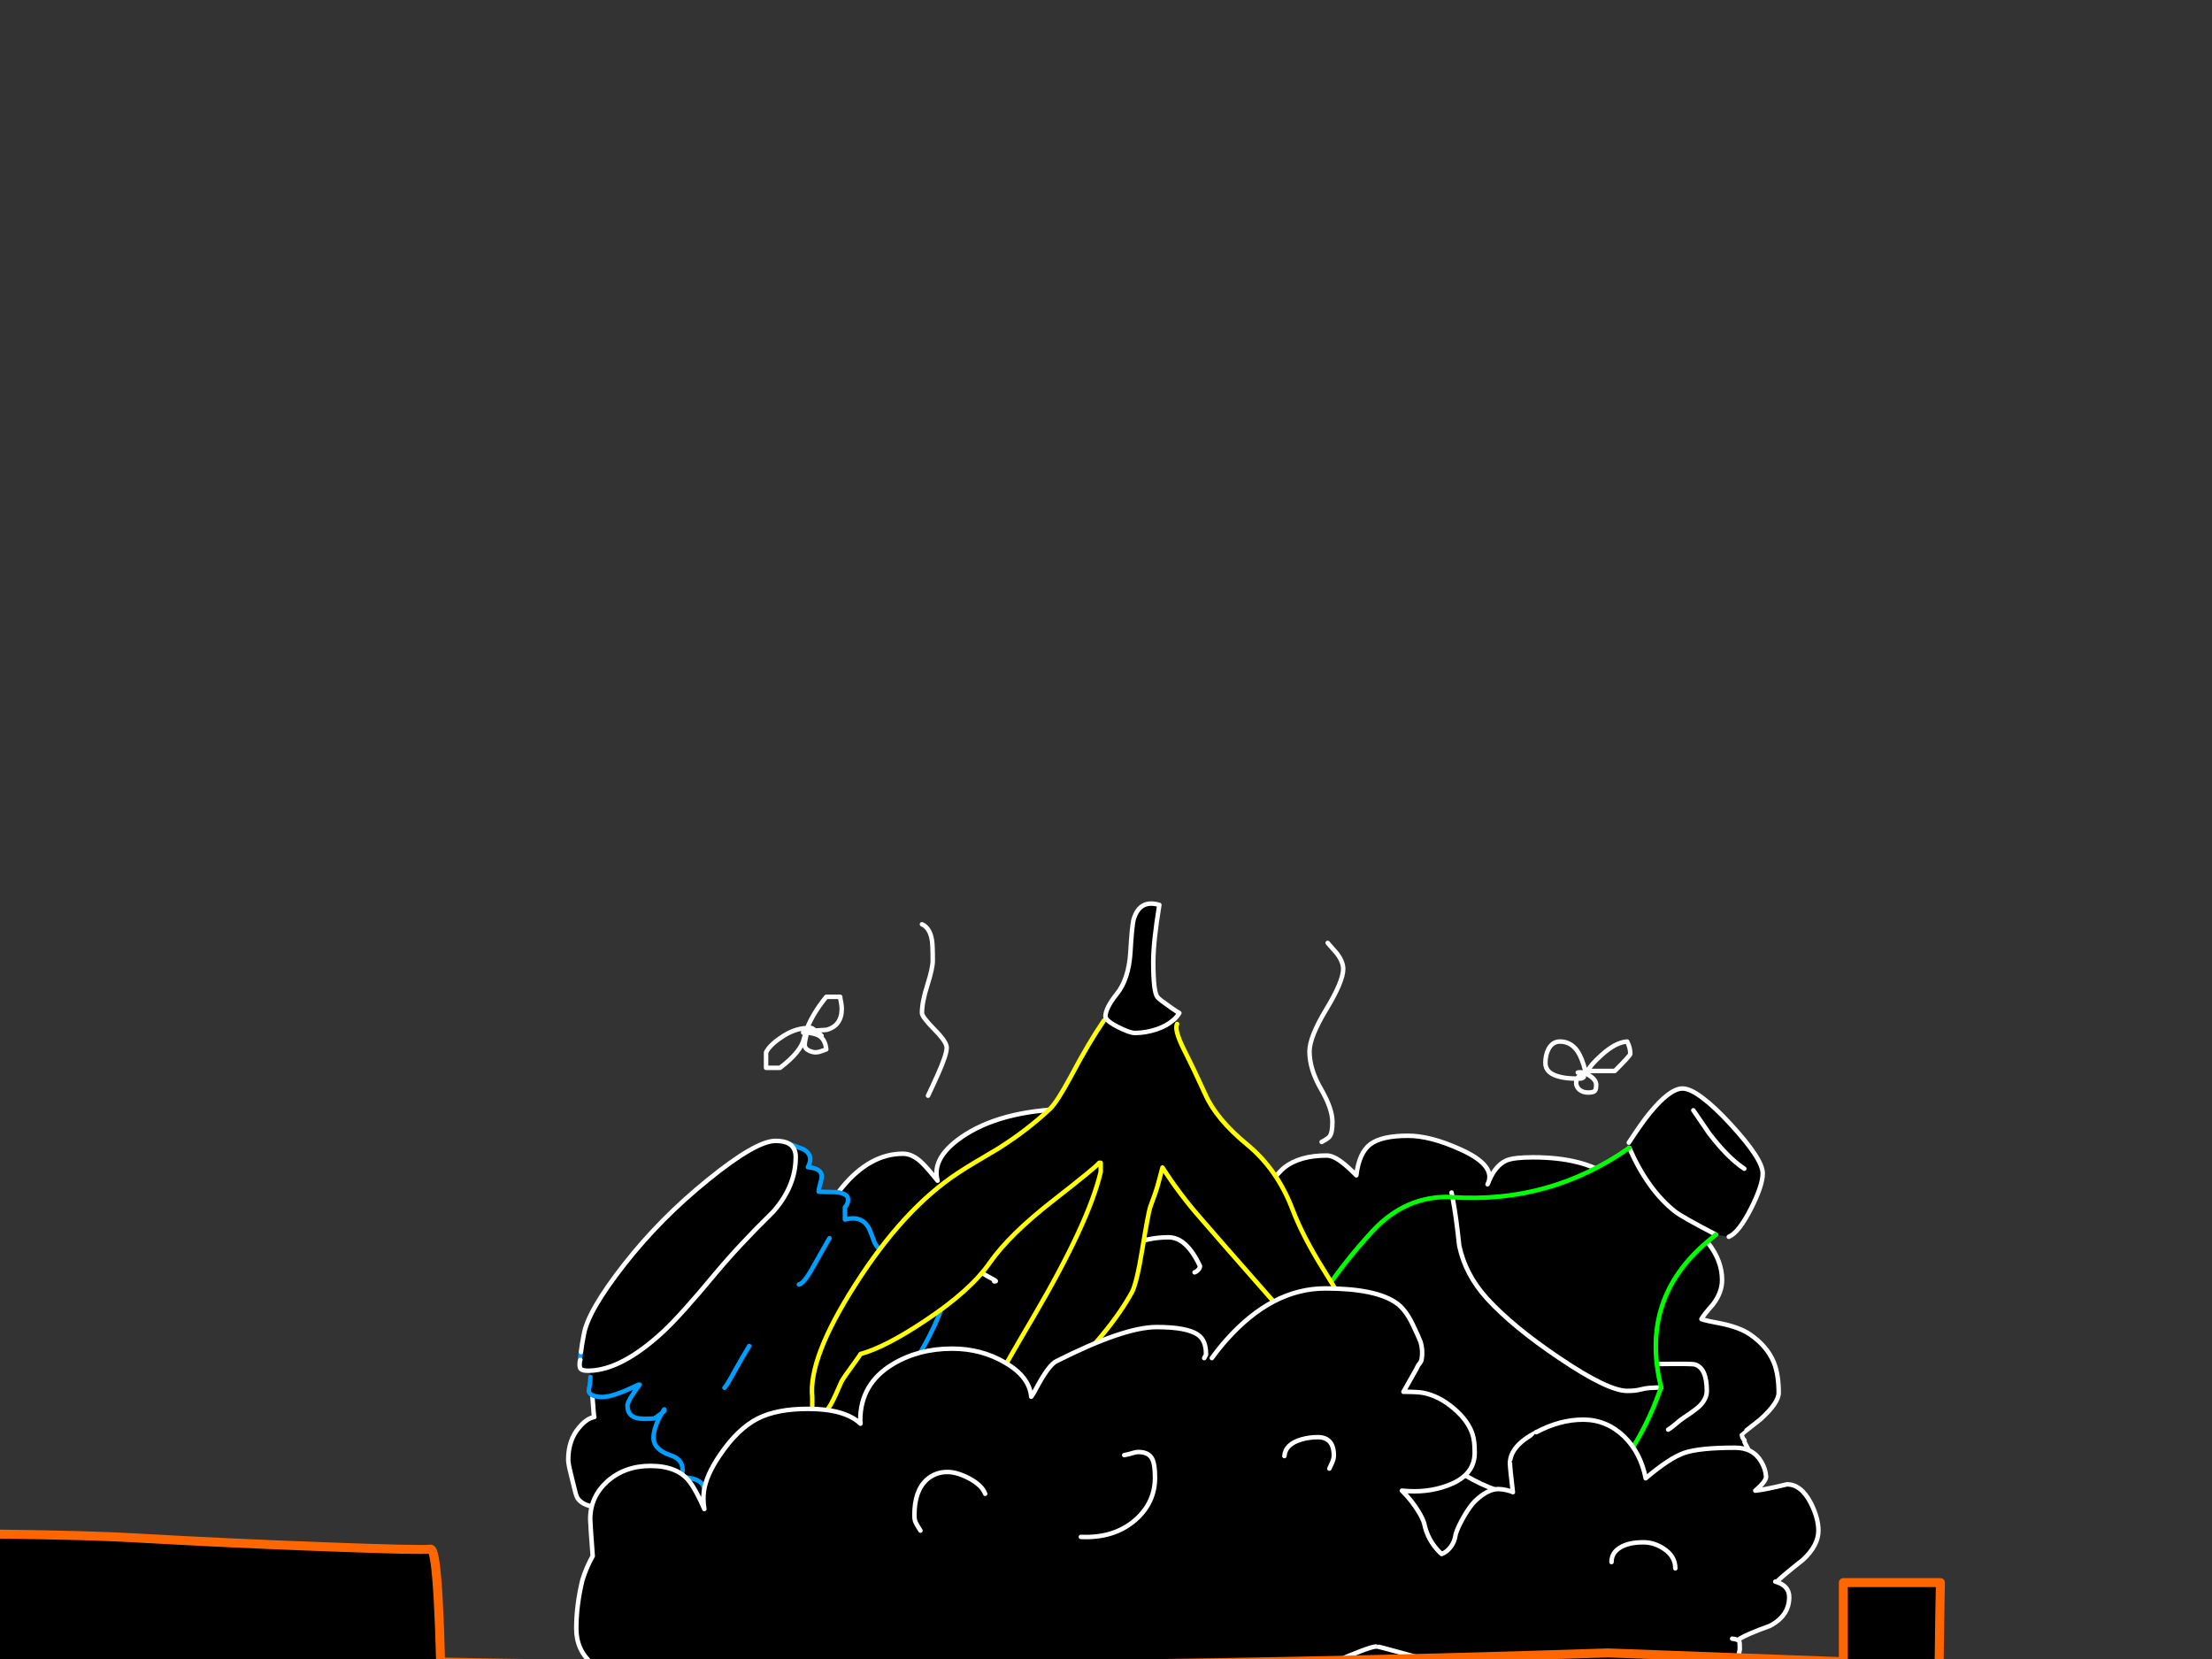 <?xml version="1.0" encoding="utf-8"?>
<svg id="EdithAnim12" image-rendering="inherit" baseProfile="basic" version="1.1" x="0px" y="0px" width="800" height="600" xmlns="http://www.w3.org/2000/svg" xmlns:xlink="http://www.w3.org/1999/xlink">
  <rect width="100%" height="100%" fill="#333333" stroke="none"/>
  <g id="21_GarbageDrawerf166r1" overflow="visible">
    <g id="GarbageDrawerGroupf166r1">
      <g id="Tween-6">
        <path fill="#000" stroke="none" d="M292.531,450.006 Q288.387,447.813 286.275,447.813 276.119,447.813 270.431,460.081 265.719,469.994 265.069,485.188 264.987,485.513 264.906,485.838 264.338,487.625 262.469,489.413 L249.387,489.413 Q249.144,489.494 244.025,489.981 240.288,490.388 238.987,492.338 238.581,492.906 238.5,494.613 238.419,496.563 238.337,496.888 236.387,494.938 226.637,494.938 214.287,494.938 214.287,505.013 214.287,505.906 214.531,508.588 214.694,511.594 214.937,512.487 212.175,512.975 209.412,516.306 205.513,520.856 205.513,527.925 205.513,529.306 206.406,532.881 206.894,534.913 207.787,538.488 208.356,541.006 208.925,541.9 210.631,544.338 214.937,544.988 216.075,545.15 229.725,548.806 247.275,552.788 267.913,555.063 275.713,555.956 327.713,563.756 367.769,569.769 395.313,570.988 423.831,572.288 462.019,575.375 488.75,577.488 512.475,577.488 533.356,577.488 565.206,571.394 598.031,565.219 607.213,558.963 610.706,556.606 614.2,555.631 618.019,554.575 619.887,553.438 626.713,549.05 628.338,546.613 632.806,539.788 633.781,536.863 634.188,535.644 634.188,532.15 634.188,528.494 633.213,525.975 631.75,523.213 630.938,521.588 L630.938,520.938 Q629.963,519.963 629.963,518.663 629.963,518.581 636.625,513.381 643.287,507.369 643.287,503.713 643.287,497.05 641.5,492.663 639.063,486.813 632.888,482.588 629.313,480.15 622.894,478.769 616.719,477.631 615.338,477.063 616.069,475.681 619.563,471.7 622.813,467.394 622.813,462.925 622.813,456.1 617.938,449.763 611.6,441.638 600.713,441.638 593.481,441.638 588.038,443.588 588.688,442.856 589.175,442.044 589.988,440.5 589.988,437.738 589.988,431.156 582.512,425.713 572.762,418.563 554.4,418.563 L544.813,419.7 Q540.831,421.488 538.475,427.175 538.313,427.744 537.988,428.313 538.313,427.744 538.475,427.175 540.181,421.081 528.238,415.719 517.35,410.763 509.225,410.763 499.638,410.763 495.575,413.85 491.513,416.938 490.537,425.063 487.287,421.813 485.419,420.431 482.169,417.913 479.813,417.913 469.981,417.913 464.456,422.3 461.694,424.494 453.487,435.463 L453.487,435.138 Q452.513,428.394 451.862,425.794 450.888,421.406 448.856,419.213 444.063,414.013 425.375,414.013 421.638,414.013 417.819,416.125 414,418.156 410.912,421.813 410.1,421 408.394,417.994 406.362,414.419 406.362,414.338 401.244,406.7 397.912,404.019 394.256,401.013 389.463,401.013 363.869,401.013 349.244,410.275 336.65,418.319 339.088,427.013 335.838,422.95 333.806,420.919 330.231,417.263 326.575,417.263 314.631,417.263 304.638,429.369 294.725,441.313 296.838,452.688 296.188,451.875 292.531,450.006 M350.787,457.969 Q353.225,459.106 356.963,461.463 359.563,462.844 359.888,463.088 360.537,463.494 359.563,463.413 360.537,463.494 359.888,463.088 359.563,462.844 356.963,461.463 353.225,459.106 350.787,457.969 346.4,455.938 341.688,455.938 326.575,455.938 318.287,463.088 326.575,455.938 341.688,455.938 346.4,455.938 350.787,457.969 M408.719,450.331 Q415.3,447.488 422.612,447.488 429.112,447.488 433.987,457.888 433.987,458.538 433.419,459.188 432.769,459.919 432.037,460.163 432.769,459.919 433.419,459.188 433.987,458.538 433.987,457.888 429.112,447.488 422.612,447.488 415.3,447.488 408.719,450.331 401.894,453.338 398.563,458.213 401.894,453.338 408.719,450.331 M523.525,443.913 Q524.094,443.913 527.831,447.975 531.488,452.038 531.488,452.688 531.488,461.056 528.319,465.444 526.206,468.369 523.362,468.938 526.206,468.369 528.319,465.444 531.488,461.056 531.488,452.688 531.488,452.038 527.831,447.975 524.094,443.913 523.525,443.913 503.05,443.913 493.463,452.038 503.05,443.913 523.525,443.913 M594.7,462.681 Q598.113,465.281 598.113,475.275 598.113,485.106 589.744,491.525 583.081,496.644 578.288,496.238 583.081,496.644 589.744,491.525 598.113,485.106 598.113,475.275 598.113,465.281 594.7,462.681 591.45,460.163 578.938,460.488 591.45,460.163 594.7,462.681 M600.387,493.313 Q612.006,493.15 612.981,493.475 617.288,494.775 617.288,503.063 617.288,505.825 614.769,508.425 613.144,509.969 608.838,512.813 607.7,513.544 605.75,515.25 603.963,516.713 603.313,517.038 603.963,516.713 605.75,515.25 607.7,513.544 608.838,512.813 613.144,509.969 614.769,508.425 617.288,505.825 617.288,503.063 617.288,494.775 612.981,493.475 612.006,493.15 600.387,493.313Z" test="Tween 6" stroke-width="1.625"/>
        <path id="Layer5_0_1_STROKES" stroke="#FFF" stroke-width="1.625" stroke-linejoin="round" stroke-linecap="round" fill="none" d="M630.938,521.588 Q631.75,523.213 633.213,525.975 634.188,528.494 634.188,532.15 634.188,535.644 633.781,536.863 632.806,539.788 628.338,546.613 626.713,549.05 619.887,553.438 618.019,554.575 614.2,555.631 610.706,556.606 607.213,558.963 598.031,565.219 565.206,571.394 533.356,577.488 512.475,577.488 488.75,577.488 462.019,575.375 423.831,572.288 395.313,570.988 367.769,569.769 327.713,563.756 275.713,555.956 267.913,555.063 247.275,552.788 229.725,548.806 216.075,545.15 214.937,544.988 210.631,544.338 208.925,541.9 208.356,541.006 207.787,538.488 206.894,534.913 206.406,532.881 205.513,529.306 205.513,527.925 205.513,520.856 209.412,516.306 212.175,512.975 214.937,512.487 214.694,511.594 214.531,508.588 214.287,505.906 214.287,505.013 214.287,494.938 226.637,494.938 236.387,494.938 238.337,496.888 238.419,496.563 238.5,494.613 238.581,492.906 238.987,492.338 240.288,490.388 244.025,489.981 249.144,489.494 249.387,489.413 L262.469,489.413 Q264.338,487.625 264.906,485.838 264.987,485.513 265.069,485.188 265.719,469.994 270.431,460.081 276.119,447.813 286.275,447.813 288.387,447.813 292.531,450.006 296.188,451.875 296.838,452.688 294.725,441.313 304.638,429.369 314.631,417.263 326.575,417.263 330.231,417.263 333.806,420.919 335.838,422.95 339.088,427.013 336.65,418.319 349.244,410.275 363.869,401.013 389.463,401.013 394.256,401.013 397.912,404.019 401.244,406.7 406.362,414.338 406.362,414.419 408.394,417.994 410.1,421 410.912,421.813 414,418.156 417.819,416.125 421.638,414.013 425.375,414.013 444.063,414.013 448.856,419.213 450.888,421.406 451.862,425.794 452.513,428.394 453.487,435.138 L453.487,435.463 Q461.694,424.494 464.456,422.3 469.981,417.913 479.813,417.913 482.169,417.913 485.419,420.431 487.287,421.813 490.537,425.063 491.513,416.938 495.575,413.85 499.638,410.763 509.225,410.763 517.35,410.763 528.238,415.719 540.181,421.081 538.475,427.175 540.831,421.488 544.813,419.7 547.494,418.563 554.4,418.563 572.762,418.563 582.512,425.713 589.988,431.156 589.988,437.738 589.988,440.5 589.175,442.044 588.688,442.856 588.038,443.588 593.481,441.638 600.713,441.638 611.6,441.638 617.938,449.763 622.813,456.1 622.813,462.925 622.813,467.394 619.563,471.7 616.069,475.681 615.338,477.063 616.719,477.631 622.894,478.769 629.313,480.15 632.888,482.588 639.063,486.813 641.5,492.663 643.287,497.05 643.287,503.713 643.287,507.369 636.625,513.381 629.963,518.581 629.963,518.663 629.963,519.963 630.938,520.938 M318.287,463.088 Q326.575,455.938 341.688,455.938 346.4,455.938 350.787,457.969 353.225,459.106 356.963,461.463 359.563,462.844 359.888,463.088 360.537,463.494 359.563,463.413 M398.563,458.213 Q401.894,453.338 408.719,450.331 415.3,447.488 422.612,447.488 429.112,447.488 433.987,457.888 433.987,458.538 433.419,459.188 432.769,459.919 432.037,460.163 M538.475,427.175 Q538.313,427.744 537.988,428.313 M493.463,452.038 Q503.05,443.913 523.525,443.913 524.094,443.913 527.831,447.975 531.488,452.038 531.488,452.688 531.488,461.056 528.319,465.444 526.206,468.369 523.362,468.938 M578.938,460.488 Q591.45,460.163 594.7,462.681 598.113,465.281 598.113,475.275 598.113,485.106 589.744,491.525 583.081,496.644 578.288,496.238 M600.387,493.313 Q612.006,493.15 612.981,493.475 617.288,494.775 617.288,503.063 617.288,505.825 614.769,508.425 613.144,509.969 608.838,512.813 607.7,513.544 605.75,515.25 603.963,516.713 603.313,517.038" test="Tween 6"/>
      </g>
      <g id="Tween-5">
        <g id="Tin-can-Rubbish">
          <path fill="#000" stroke="none" d="M258.781,460.556 Q246.025,475.912 239.769,481.681 224.9,495.412 213.2,495.737 L213.525,498.013 Q213.525,499.556 213.281,501.019 212.956,502.481 212.956,502.969 212.956,504.106 214.581,504.756 215.963,505.244 217.913,505.244 221.813,505.244 230.913,500.775 L231.319,500.775 Q226.931,506.625 226.931,508.331 226.931,513.125 232.7,513.125 236.194,513.125 236.681,512.963 237.169,512.719 239.444,511.013 239.85,510.119 240.256,509.713 L240.256,510.281 Q239.769,510.606 239.444,511.013 238.875,511.906 238.144,513.369 236.356,517.188 236.356,519.95 236.356,524.256 242.613,526.369 248.219,528.238 246.431,534.25 252.281,534.494 253.906,536.688 254.313,537.256 254.719,538.313 L254.719,538.394 Q269.425,532.463 275.763,527.831 281.856,523.281 284.375,516.944 281.856,523.281 275.763,527.831 269.425,532.463 254.719,538.394 255.288,540.019 255.938,542.7 256.669,544.569 260.325,547.413 262.681,549.363 261.462,553.262 L267.069,553.262 Q289.738,543.919 313.869,515.4 337.269,487.856 342.956,465.594 L342.956,460.556 Q339.219,459.744 334.588,460.556 L331.256,460.556 Q332.881,456.819 328.331,454.95 322.075,453.325 319.069,452.269 317.363,451.619 316.225,449.263 315.169,446.256 314.519,444.794 312.081,439.35 305.581,441.056 L305.581,436.588 Q306.719,435.45 306.719,433.825 306.719,431.55 302.25,431.144 297.213,431.063 296.075,430.981 296.075,430.169 296.644,428.138 297.213,426.188 297.213,425.537 297.213,422.531 292.175,422.125 294.45,417.981 290.713,415.706 287.463,414.487 285.431,413.675 287.788,415.138 287.788,418.469 287.788,428.95 279.744,438.131 267.394,450.237 258.781,460.556 M293.15,459.825 Q290.55,464.213 288.925,464.537 290.55,464.213 293.15,459.825 294.775,456.981 299.975,447.8 294.775,456.981 293.15,459.825 M325.325,472.419 Q322.238,477.131 318.5,478.431 322.238,477.131 325.325,472.419 328.494,467.544 330.119,460.556 328.494,467.544 325.325,472.419 M270.969,486.8 Q268.856,490.213 265.281,496.631 262.844,501.1 262.031,501.912 262.844,501.1 265.281,496.631 268.856,490.213 270.969,486.8 M225.713,457.388 Q212.631,474.125 211.169,482.575 210.356,486.719 210.113,488.994 209.706,491.35 209.869,491.838 209.788,492.081 209.706,492.325 209.625,492.975 209.625,493.463 209.625,494.763 210.113,495.169 210.763,495.737 212.631,495.737 212.875,495.737 213.2,495.737 224.9,495.412 239.769,481.681 246.025,475.912 258.781,460.556 267.394,450.237 279.744,438.131 287.788,428.95 287.788,418.469 287.788,415.138 285.431,413.675 284.456,413.106 283.238,412.862 282.019,412.619 280.475,412.619 273.406,412.619 256.1,426.675 238.794,440.65 225.713,457.388Z" test="Tin can Rubbish" stroke-width="1.625"/>
          <path id="Layer8_0_1_STROKES" stroke="#009EFF" stroke-width="1.625" stroke-linejoin="round" stroke-linecap="round" fill="none" d="M210.113,488.994 Q209.706,491.35 209.869,491.838 M285.431,413.675 Q287.463,414.487 290.713,415.706 294.45,417.981 292.175,422.125 297.213,422.531 297.213,425.537 297.213,426.188 296.644,428.138 296.075,430.169 296.075,430.981 297.213,431.063 302.25,431.144 306.719,431.55 306.719,433.825 306.719,435.45 305.581,436.588 L305.581,441.056 Q312.081,439.35 314.519,444.794 315.169,446.256 316.225,449.263 317.363,451.619 319.069,452.269 322.075,453.325 328.331,454.95 332.881,456.819 331.256,460.556 L334.588,460.556 Q339.219,459.744 342.956,460.556 L342.956,465.594 Q337.269,487.856 313.869,515.4 289.738,543.919 267.069,553.262 L261.462,553.262 Q262.681,549.363 260.325,547.413 256.669,544.569 255.938,542.7 255.288,540.019 254.719,538.394 L254.719,538.313 Q254.313,537.256 253.906,536.688 252.281,534.494 246.431,534.25 248.219,528.238 242.613,526.369 236.356,524.256 236.356,519.95 236.356,517.188 238.144,513.369 238.875,511.906 239.444,511.013 237.169,512.719 236.681,512.963 236.194,513.125 232.7,513.125 226.931,513.125 226.931,508.331 226.931,506.625 231.319,500.775 L230.913,500.775 Q221.813,505.244 217.913,505.244 215.963,505.244 214.581,504.756 212.956,504.106 212.956,502.969 212.956,502.481 213.281,501.019 213.525,499.556 213.525,498.013 M299.975,447.8 Q294.775,456.981 293.15,459.825 290.55,464.213 288.925,464.537 M330.119,460.556 Q328.494,467.544 325.325,472.419 322.238,477.131 318.5,478.431 M270.969,486.8 Q268.856,490.213 265.281,496.631 262.844,501.1 262.031,501.912 M239.444,511.013 Q239.769,510.606 240.256,510.281 L240.256,509.713 Q239.85,510.119 239.444,511.013Z M254.719,538.394 Q269.425,532.463 275.763,527.831 281.856,523.281 284.375,516.944" test="Tin can Rubbish"/>
          <path id="Layer8_0_2_STROKES" stroke="#FFF" stroke-width="1.625" stroke-linejoin="round" stroke-linecap="round" fill="none" d="M285.431,413.675 Q284.456,413.106 283.238,412.862 282.019,412.619 280.475,412.619 273.406,412.619 256.1,426.675 238.794,440.65 225.713,457.388 212.631,474.125 211.169,482.575 210.356,486.719 210.113,488.994 M209.869,491.838 Q209.788,492.081 209.706,492.325 209.625,492.975 209.625,493.463 209.625,494.763 210.113,495.169 210.763,495.737 212.631,495.737 212.875,495.737 213.2,495.737 224.9,495.412 239.769,481.681 246.025,475.912 258.781,460.556 267.394,450.237 279.744,438.131 287.788,428.95 287.788,418.469 287.788,415.138 285.431,413.675" test="Tin can Rubbish"/>
        </g>
        <g id="Bottle">
          <path fill="#000" stroke="none" d="M573.731,544.313 Q571.213,543.988 562.275,542.119 554.475,540.412 550.088,540.494 541.963,540.575 530.019,533.669 518.237,526.925 507.269,516.119 499.469,508.4 492.562,496.781 487.037,486.3 486.469,485.487 483.787,481.75 481.675,477.85 478.019,471.35 478.262,468.181 459.819,493.937 438.937,517.581 416.431,542.931 399.775,572.181 384.419,599.156 410.581,617.844 437.8,637.262 468.756,648.475 485.9,654.813 499.631,640.756 523.031,616.787 541.637,588.188 556.262,565.6 573.325,544.8 L573.731,544.313 M525.306,433 Q525.144,432.919 524.981,432.919 508.406,432.269 496.381,445.269 486.469,455.994 478.262,468.181 478.019,471.35 481.675,477.85 483.787,481.75 486.469,485.487 487.037,486.3 492.562,496.781 499.469,508.4 507.269,516.119 518.237,526.925 530.019,533.669 541.963,540.575 550.088,540.494 554.475,540.412 562.275,542.119 571.213,543.988 573.731,544.313 591.769,526.844 600.137,503.444 600.463,502.631 600.787,501.819 599.975,501.737 599.65,501.819 597.294,501.9 596.4,501.981 595.181,502.062 593.231,502.55 591.363,503.037 588.519,503.037 581.531,503.037 563.981,491.175 547.162,479.881 537.738,469.562 529.938,460.95 527.744,450.469 526.606,439.581 525.306,433 M605.744,438.119 Q595.831,430.237 589.25,415.125 560.569,435.275 525.306,433 526.606,439.581 527.744,450.469 529.938,460.95 537.738,469.562 547.162,479.881 563.981,491.175 581.531,503.037 588.519,503.037 591.363,503.037 593.231,502.55 595.181,502.062 596.4,501.981 597.294,501.9 599.65,501.819 599.975,501.737 600.787,501.819 592.581,468.912 619.069,447.787 619.8,447.219 620.531,446.487 608.181,440.069 605.744,438.119 M589.088,413.256 L589.25,415.125 Q595.831,430.237 605.744,438.119 608.181,440.069 620.531,446.487 L625.244,447.3 Q628.819,445.838 633.287,437.062 637.512,428.694 637.512,424.387 637.512,419.187 625.813,406.512 620.206,400.419 615.981,397.25 611.35,393.675 608.506,393.675 603.875,393.675 596.481,402.775 593.637,406.269 589.088,413.256 M612.975,402.369 Q612.488,401.637 612.406,401.556 612.488,401.637 612.975,402.369 614.194,404.075 618.094,409.844 624.838,418.7 630.85,422.681 624.838,418.7 618.094,409.844 614.194,404.075 612.975,402.369Z" test="Bottle" stroke-width="1.625"/>
          <path id="Layer9_0_1_STROKES" stroke="#FFF" stroke-width="1.625" stroke-linejoin="round" stroke-linecap="round" fill="none" d="M589.25,415.125 Q595.831,430.237 605.744,438.119 608.181,440.069 620.531,446.487 M625.244,447.3 Q628.819,445.838 633.287,437.062 637.512,428.694 637.512,424.387 637.512,419.187 625.813,406.512 620.206,400.419 615.981,397.25 611.35,393.675 608.506,393.675 603.875,393.675 596.481,402.775 593.637,406.269 589.088,413.256 M630.85,422.681 Q624.838,418.7 618.094,409.844 614.194,404.075 612.975,402.369 612.488,401.637 612.406,401.556 M478.262,468.181 Q478.019,471.35 481.675,477.85 483.787,481.75 486.469,485.487 487.037,486.3 492.562,496.781 499.469,508.4 507.269,516.119 518.237,526.925 530.019,533.669 541.963,540.575 550.088,540.494 554.475,540.412 562.275,542.119 571.213,543.988 573.731,544.313 M600.787,501.819 Q599.975,501.737 599.65,501.819 597.294,501.9 596.4,501.981 595.181,502.062 593.231,502.55 591.363,503.037 588.519,503.037 581.531,503.037 563.981,491.175 547.162,479.881 537.738,469.562 529.938,460.95 527.744,450.469 526.606,439.581 525.306,433 525.144,432.106 524.981,431.294 M573.731,544.313 Q574.056,544.394 574.219,544.394 574.219,544.637 573.325,544.8" test="Bottle"/>
          <path id="Layer9_0_2_STROKES" stroke="#0F0" stroke-width="1.625" stroke-linejoin="round" stroke-linecap="round" fill="none" d="M525.306,433 Q525.144,432.919 524.981,432.919 508.406,432.269 496.381,445.269 486.469,455.994 478.262,468.181 M573.731,544.313 Q591.769,526.844 600.137,503.444 600.463,502.631 600.787,501.819 592.581,468.912 619.069,447.787 619.8,447.219 620.531,446.487 M589.25,415.125 Q560.569,435.275 525.306,433 M573.325,544.8 Q556.262,565.6 541.637,588.188 523.031,616.787 499.631,640.756 485.9,654.813 468.756,648.475 437.8,637.262 410.581,617.844 384.419,599.156 399.775,572.181 416.431,542.931 438.937,517.581 459.819,493.937 478.262,468.181 M573.325,544.8 L573.731,544.313" test="Bottle"/>
        </g>
        <g id="Banana">
          <path fill="#000" stroke="none" d="M400.038,368.306 L399.225,369.119 Q393.863,376.919 387.363,389.188 382.325,398.531 379.806,400.969 371.438,408.85 360.956,415.431 350.394,421.606 346.25,424.369 326.75,437.287 309.444,464.425 292.3,491.156 293.763,505.294 L293.763,512.281 Q293.925,512.525 294.819,512.525 297.906,512.525 300.588,507.731 302.05,505.05 304.325,499.688 305.219,498.063 309.038,492.863 310.988,490.181 311.231,489.694 320.331,487.175 334.55,477.669 350.881,466.863 357.95,456.706 365.1,446.469 381.188,433.956 396.706,421.85 397.519,420.55 L398.088,420.55 398.088,423.8 Q393.863,442 373.794,476.206 363.313,494 360.794,498.956 354.944,510.006 354.619,515.369 355.106,515.369 356.731,515.694 358.275,515.938 359.006,515.938 365.263,515.938 382.894,499.363 401.256,482.138 409.381,467.35 411.088,464.181 413.119,451.831 415.313,438.588 415.963,436.638 418.075,430.95 418.563,429.244 419.213,426.644 420.431,422.256 426.606,431.925 434.325,440.7 439.688,446.956 460.569,470.681 469.994,481.731 474.544,505.213 477.306,519.513 477.306,528.694 484.456,528.775 488.681,519.35 492.419,510.819 492.419,498.063 492.419,485.956 488.194,475.963 486.081,471.006 478.363,458.656 471.131,447.037 467.475,437.45 461.95,422.906 450.981,413.888 439.931,404.787 435.95,395.85 431.888,386.912 428.231,379.681 424.575,372.369 425.713,370.338 L424.413,368.875 Q422.138,370.906 418.481,372.206 414.338,373.588 410.438,373.588 408.569,373.588 404.263,371.394 400.769,369.606 400.038,368.306 M419.294,327.275 Q412.225,325.162 410.031,332.394 409.381,334.669 408.813,344.581 408.163,354.25 403.856,359.531 399.794,364.65 399.794,367.656 399.794,367.981 400.038,368.306 400.769,369.606 404.263,371.394 408.569,373.588 410.438,373.588 414.338,373.588 418.481,372.206 422.138,370.906 424.413,368.875 425.713,367.738 426.525,366.356 426.038,366.031 425.55,365.787 423.681,364.569 422.381,363.594 419.538,361.644 418.644,360.669 417.1,358.881 417.1,347.912 417.1,340.6 419.294,327.275Z" test="Banana" stroke-width="1.625"/>
          <path id="Layer10_0_1_STROKES" stroke="#FF0" stroke-width="1.625" stroke-linejoin="round" stroke-linecap="round" fill="none" d="M425.713,370.338 Q424.575,372.369 428.231,379.681 431.888,386.912 435.95,395.85 439.931,404.787 450.981,413.888 461.95,422.906 467.475,437.45 471.131,447.037 478.363,458.656 486.081,471.006 488.194,475.963 492.419,485.956 492.419,498.063 492.419,510.819 488.681,519.35 484.456,528.775 477.306,528.694 477.306,519.513 474.544,505.213 469.994,481.731 460.569,470.681 439.688,446.956 434.325,440.7 426.606,431.925 420.431,422.256 419.213,426.644 418.563,429.244 418.075,430.95 415.963,436.638 415.313,438.588 413.119,451.831 411.088,464.181 409.381,467.35 401.256,482.138 382.894,499.363 365.263,515.938 359.006,515.938 358.275,515.938 356.731,515.694 355.106,515.369 354.619,515.369 354.944,510.006 360.794,498.956 363.313,494 373.794,476.206 393.863,442 398.088,423.8 L398.088,420.55 397.519,420.55 Q396.706,421.85 381.188,433.956 365.1,446.469 357.95,456.706 350.881,466.863 334.55,477.669 320.331,487.175 311.231,489.694 310.988,490.181 309.038,492.863 305.219,498.063 304.325,499.688 302.05,505.05 300.588,507.731 297.906,512.525 294.819,512.525 293.925,512.525 293.763,512.281 L293.763,505.294 Q292.3,491.156 309.444,464.425 326.75,437.287 346.25,424.369 350.394,421.606 360.956,415.431 371.438,408.85 379.806,400.969 382.325,398.531 387.363,389.188 393.863,376.919 399.225,369.119" test="Banana"/>
          <path id="Layer10_0_2_STROKES" stroke="#FFF" stroke-width="1.625" stroke-linejoin="round" stroke-linecap="round" fill="none" d="M400.038,368.306 Q399.794,367.981 399.794,367.656 399.794,364.65 403.856,359.531 408.163,354.25 408.813,344.581 409.381,334.669 410.031,332.394 412.225,325.162 419.294,327.275 417.1,340.6 417.1,347.912 417.1,358.881 418.644,360.669 419.538,361.644 422.381,363.594 423.681,364.569 425.55,365.787 426.038,366.031 426.525,366.356 425.713,367.738 424.413,368.875 M400.038,368.306 Q400.769,369.606 404.263,371.394 408.569,373.588 410.438,373.588 414.338,373.588 418.481,372.206 422.138,370.906 424.413,368.875" test="Banana"/>
        </g>
      </g>
      <g id="Tween-4">
        <path id="Layer4_0_1_STROKES" stroke="#FFF" stroke-width="1.625" stroke-linejoin="round" stroke-linecap="round" fill="none" d="M546.1,529.288 Q546.1,522.95 555.606,517.994" test="Tween 4"/>
        <g id="Garbage">
          <path fill="#000" stroke="none" d="M438.281,491.169 L436.169,489.95 Q436.006,490.275 435.519,491.169 436.006,490.275 436.169,489.95 436.169,489.787 436.169,489.706 436.169,484.75 433.325,482.8 429.425,479.956 418.294,479.956 406.513,479.956 382.056,492.306 379.213,493.687 374.581,502.463 373.85,503.925 372.956,505.144 372.306,497.912 363.613,492.875 355,487.756 344.356,487.756 332.25,487.756 322.906,493.362 311.125,500.431 311.125,513.675 311.125,514.325 311.206,514.894 305.519,509.531 292.194,509.531 280.981,509.531 274.075,513.025 266.763,516.762 260.344,526.269 255.306,533.662 254.575,539.35 254.169,542.356 254.737,545.769 251.813,539.025 249.375,535.856 245.069,530.169 235.237,530.169 225.975,530.169 219.638,535.775 213.463,541.381 213.463,549.425 213.463,550.887 214.356,562.75 212,566.975 210.619,571.525 208.425,580.544 208.425,588.994 208.425,596.713 214.031,601.588 219.15,606.056 225.731,606.056 228.169,606.056 236.538,604.675 244.825,603.294 250.269,603.294 256.769,603.294 273.263,608.006 289.675,612.719 306.656,612.719 311.613,612.719 351.263,609.144 396.925,605.488 431.7,605.488 439.5,605.406 445.431,605.488 L465.5,606.544 466.313,606.137 Q467.206,605.813 467.938,605.731 472.731,605.488 476.956,603.131 480.125,602.156 482.156,601.262 494.831,595.738 497.513,595.494 L498.081,595.494 Q498.081,595.25 536.025,605.894 577.706,616.7 594.688,616.7 614.188,616.7 623.613,606.706 628.406,601.75 629.219,596.55 629.219,593.95 629.056,593.706 628.975,593.544 628.813,593.381 628.163,592.813 626.456,592.65 628.163,592.813 628.813,593.381 L629.219,592.65 Q631.819,591.025 640.106,588.019 647.094,584.363 647.094,577.619 647.094,573.394 642.056,572.012 L642.625,572.012 Q645.225,569.494 652.05,564.131 657.656,558.931 657.656,553.569 657.656,549.019 654.894,543.575 651.4,536.831 646.281,536.831 637.831,538.863 634.825,539.106 638.725,535.775 638.725,534.069 638.563,531.306 637.019,528.706 634.094,523.588 627.513,523.588 614.594,523.588 609.15,525.456 603.788,527.325 595.175,534.637 593.388,525.375 587.294,519.444 580.956,513.431 572.588,513.431 564.138,513.431 555.606,517.981 L546.1,529.275 Q546.1,530.738 547.156,539.675 546.425,539.269 544.638,538.863 542.931,538.537 541.875,538.537 537.975,538.537 533.344,543.006 531.638,544.713 529.363,548.613 527.25,552.35 526.519,554.706 526.356,555.438 526.194,556.25 525.463,559.175 523.025,561.125 522.294,561.694 521.4,562.019 521.075,561.775 520.831,561.531 516.281,557.063 515.063,550.887 514.413,548.938 513.112,546.825 510.756,542.844 507.019,539.106 515.956,540.081 523.594,537.238 532.125,534.069 533.181,527.406 533.344,526.431 533.344,525.375 533.344,521.15 532.613,518.875 531.069,513.919 525.95,509.531 520.588,504.9 514.819,503.762 512.95,503.356 507.588,503.356 507.669,503.194 512.138,495.312 512.544,494.581 512.869,493.85 L513.6,492.875 Q514.006,492.306 514.088,491.9 514.737,488.569 513.763,485.319 513.194,483.775 510.919,478.981 508.319,473.619 505.15,471.344 497.675,465.981 479.313,465.981 460.056,465.981 443.481,484.669 440.881,487.594 438.281,491.169 M481.75,529.031 Q481.425,529.844 480.775,531.144 481.425,529.844 481.75,529.031 482.4,527.569 482.4,526.431 482.4,519.769 476.55,519.769 473.625,519.769 470.7,520.581 464.85,522.287 464.525,526.594 464.85,522.287 470.7,520.581 473.625,519.769 476.55,519.769 482.4,519.769 482.4,526.431 482.4,527.569 481.75,529.031 M601.675,560.069 Q605.9,562.831 605.9,567.219 605.9,562.831 601.675,560.069 598.181,557.794 594.363,557.794 589,557.794 585.994,559.662 582.825,561.531 582.825,564.944 582.825,561.531 585.994,559.662 589,557.794 594.363,557.794 598.181,557.794 601.675,560.069 M350.45,534.637 Q355.163,537.156 356.3,540.244 355.163,537.156 350.45,534.637 346.063,532.363 342.65,532.363 338.263,532.363 335.094,535.206 330.706,539.269 330.706,548.044 330.706,549.344 330.95,550.075 331.438,551.375 332.9,553.569 331.438,551.375 330.95,550.075 330.706,549.344 330.706,548.044 330.706,539.269 335.094,535.206 338.263,532.363 342.65,532.363 346.063,532.363 350.45,534.637 M416.588,527.406 Q417.725,529.356 417.725,534.394 417.725,543.494 410.575,549.75 402.856,556.412 390.913,555.844 402.856,556.412 410.575,549.75 417.725,543.494 417.725,534.394 417.725,529.356 416.588,527.406 415.288,525.131 411.631,525.131 410.9,525.131 409.844,525.456 408.3,525.944 406.594,526.269 408.3,525.944 409.844,525.456 410.9,525.131 411.631,525.131 415.288,525.131 416.588,527.406Z" test="Garbage" stroke-width="1.625"/>
          <path id="Layer6_0_1_STROKES" stroke="#FFF" stroke-width="1.625" stroke-linejoin="round" stroke-linecap="round" fill="none" d="M436.169,489.95 Q436.006,490.275 435.519,491.169 M628.813,593.381 Q628.975,593.544 629.056,593.706 629.219,593.95 629.219,596.55 628.406,601.75 623.613,606.706 614.188,616.7 594.688,616.7 577.706,616.7 536.025,605.894 498.081,595.25 498.081,595.494 L497.513,595.494 Q494.831,595.738 482.156,601.262 480.125,602.156 476.956,603.131 472.731,605.488 467.938,605.731 467.206,605.813 466.313,606.137 L465.5,606.544 445.431,605.488 Q439.5,605.406 431.7,605.488 396.925,605.488 351.263,609.144 311.613,612.719 306.656,612.719 289.675,612.719 273.263,608.006 256.769,603.294 250.269,603.294 244.825,603.294 236.538,604.675 228.169,606.056 225.731,606.056 219.15,606.056 214.031,601.588 208.425,596.713 208.425,588.994 208.425,580.544 210.619,571.525 212,566.975 214.356,562.75 213.463,550.887 213.463,549.425 213.463,541.381 219.638,535.775 225.975,530.169 235.237,530.169 245.069,530.169 249.375,535.856 251.813,539.025 254.737,545.769 254.169,542.356 254.575,539.35 255.306,533.662 260.344,526.269 266.763,516.762 274.075,513.025 280.981,509.531 292.194,509.531 305.519,509.531 311.206,514.894 311.125,514.325 311.125,513.675 311.125,500.431 322.906,493.362 332.25,487.756 344.356,487.756 355,487.756 363.613,492.875 372.306,497.912 372.956,505.144 373.85,503.925 374.581,502.463 379.213,493.687 382.056,492.306 406.513,479.956 418.294,479.956 429.425,479.956 433.325,482.8 436.169,484.75 436.169,489.706 436.169,489.787 436.169,489.95 M438.281,491.169 Q440.881,487.594 443.481,484.669 460.056,465.981 479.313,465.981 497.675,465.981 505.15,471.344 508.319,473.619 510.919,478.981 513.194,483.775 513.763,485.319 514.737,488.569 514.088,491.9 514.006,492.306 513.6,492.875 L512.869,493.85 Q512.544,494.581 512.138,495.312 507.669,503.194 507.588,503.356 512.95,503.356 514.819,503.762 520.588,504.9 525.95,509.531 531.069,513.919 532.613,518.875 533.344,521.15 533.344,525.375 533.344,526.431 533.181,527.406 532.125,534.069 523.594,537.238 515.956,540.081 507.019,539.106 510.756,542.844 513.112,546.825 514.413,548.938 515.063,550.887 516.281,557.063 520.831,561.531 521.075,561.775 521.4,562.019 522.294,561.694 523.025,561.125 525.463,559.175 526.194,556.25 526.356,555.438 526.519,554.706 527.25,552.35 529.363,548.613 531.638,544.713 533.344,543.006 537.975,538.537 541.875,538.537 542.931,538.537 544.638,538.863 546.425,539.269 547.156,539.675 546.1,530.738 546.1,529.275 M555.606,517.981 Q564.138,513.431 572.588,513.431 580.956,513.431 587.294,519.444 593.388,525.375 595.175,534.637 603.788,527.325 609.15,525.456 614.594,523.588 627.513,523.588 634.094,523.588 637.019,528.706 638.563,531.306 638.725,534.069 638.725,535.775 634.825,539.106 637.831,538.863 646.281,536.831 651.4,536.831 654.894,543.575 657.656,549.019 657.656,553.569 657.656,558.931 652.05,564.131 645.225,569.494 642.625,572.012 L642.056,572.012 Q647.094,573.394 647.094,577.619 647.094,584.363 640.106,588.019 631.819,591.025 629.219,592.65 M626.456,592.65 Q628.163,592.813 628.813,593.381 M464.525,526.594 Q464.85,522.287 470.7,520.581 473.625,519.769 476.55,519.769 482.4,519.769 482.4,526.431 482.4,527.569 481.75,529.031 481.425,529.844 480.775,531.144 M582.825,564.944 Q582.825,561.531 585.994,559.662 589,557.794 594.363,557.794 598.181,557.794 601.675,560.069 605.9,562.831 605.9,567.219 M332.9,553.569 Q331.438,551.375 330.95,550.075 330.706,549.344 330.706,548.044 330.706,539.269 335.094,535.206 338.263,532.363 342.65,532.363 346.063,532.363 350.45,534.637 355.163,537.156 356.3,540.244 M406.594,526.269 Q408.3,525.944 409.844,525.456 410.9,525.131 411.631,525.131 415.288,525.131 416.588,527.406 417.725,529.356 417.725,534.394 417.725,543.494 410.575,549.75 402.856,556.412 390.913,555.844" test="Garbage"/>
        </g>
        <g id="GarbageCloud">
          <path id="Layer7_0_1_STROKES" stroke="#FFF" stroke-width="1.625" stroke-linejoin="round" stroke-linecap="round" fill="none" d="M477.988,413.006 Q480.425,411.706 480.913,410.975 481.888,409.594 481.888,405.775 481.888,400.981 477.744,393.831 473.6,386.681 473.6,380.263 473.6,375.063 479.694,364.988 485.788,354.913 485.788,350.444 485.788,347.844 483.513,344.838 483.188,344.431 480.181,341.019 M574.188,387.331 Q575.163,385.219 579.063,381.725 584.263,376.931 588.488,376.688 589.625,378.963 589.625,381.156 589.625,381.725 584.019,387.331 L574.188,387.331 Q574.025,387.656 573.781,388.388 574.35,388.631 574.919,389.038 577.275,390.581 577.275,392.288 577.275,394.075 576.788,394.563 576.219,395.131 574.269,395.131 572.481,395.131 571.181,394.075 570.044,393.019 570.044,391.719 570.044,390.744 570.45,390.094 566.713,390.094 564.438,389.525 558.913,388.306 558.913,384.488 558.913,381.644 559.969,379.531 561.431,376.688 564.194,376.688 568.094,376.688 570.531,380.181 572.156,382.619 573.375,387.331 L574.188,387.331Z M570.45,390.094 L570.531,390.094 Q571.669,390.094 571.994,390.013 572.4,389.931 572.806,389.525 L572.806,388.388 Q571.75,388.794 571.181,389.2 570.694,389.525 570.45,390.094Z M573.781,388.388 Q572.075,387.575 570.613,387.9 M291.356,373.438 Q291.6,372.625 291.925,371.813 287.131,371.975 282.5,375.225 278.438,377.906 277.056,380.588 L277.056,386.194 282.094,386.194 Q289.731,380.425 290.788,375.55 291.031,374.494 291.356,373.438 290.95,373.438 290.463,373.438 M297.125,374.575 Q295.744,373.356 294.85,372.706 292.656,372.788 292.169,372.869 M294.85,372.706 Q294.119,372.138 293.713,371.894 293.469,371.731 292.738,371.731 292.331,371.731 291.925,371.813 294.038,366.45 298.831,360.519 L303.869,360.519 Q303.869,361.088 304.194,362.55 304.438,364.013 304.438,364.744 304.438,371 298.913,372.463 296.475,372.625 294.85,372.706Z M335.638,396.269 Q337.831,391.638 339.375,388.144 342.381,381.4 342.381,378.881 342.381,376.769 337.913,372.3 333.444,367.75 333.444,366.369 333.444,362.388 335.394,356.294 337.344,350.119 337.344,347.438 337.344,341.588 337.019,339.881 336.288,335.575 333.444,334.275 M291.6,374.575 L291.356,375.631 Q291.031,376.931 291.031,377.825 291.031,379.288 292.656,380.019 293.875,380.588 295.013,380.588 295.825,380.588 296.8,380.263 298.669,379.613 298.831,379.531 298.506,376.038 296.231,374.575 294.525,373.6 291.356,373.438" test="GarbageCloud"/>
        </g>
      </g>
      <g id="Drawer">
        <path fill="#000" stroke="none" d="M702.662,688.313 Q702.175,688.8 701.769,689.288 L701.769,716.831 Q702.175,717.238 702.662,717.725 708.594,723.656 716.881,723.819 L717.369,723.819 Q725.981,723.819 732.075,717.725 738.169,711.631 738.169,703.019 738.169,694.406 732.075,688.313 725.981,682.219 717.369,682.219 L716.881,682.219 Q708.594,682.381 702.662,688.313 M152.519,600.969 Q147.319,624.856 148.294,651.1 151.381,724.956 150.244,771.675 149.269,817.094 152.519,829.769 253.269,828.388 352.719,832.613 392.044,831.475 418.206,832.856 444.775,834.238 463.219,834.238 470.287,834.238 477.519,834.156 487.675,835.375 497.75,835.213 516.275,833.75 534.637,831.069 553.65,828.713 572.906,830.906 591.35,833.019 609.631,832.531 628.806,831.963 647.819,830.825 670.081,830.419 701.769,829.769 L701.769,723.819 701.769,716.831 701.769,689.288 Q701.688,685.713 701.688,682.219 700.631,627.131 701.769,572.369 L666.669,572.369 666.669,600.969 581.519,597.8 Q356.05,605.194 152.519,600.969Z" test="Drawer" stroke-width="1.625"/>
        <path id="Layer3_0_1_STROKES" stroke="#F60" stroke-width="3.25" stroke-linejoin="round" stroke-linecap="round" fill="none" d="M701.769,716.831 L701.769,723.819 701.769,829.769 Q670.081,830.419 647.819,830.825 628.806,831.963 609.631,832.531 591.35,833.019 572.906,830.906 553.65,828.713 534.637,831.069 516.275,833.75 497.75,835.213 487.675,835.375 477.519,834.156 470.287,834.238 463.219,834.238 444.775,834.238 418.206,832.856 392.044,831.475 352.719,832.613 253.269,828.388 152.519,829.769 149.269,817.094 150.244,771.675 151.381,724.956 148.294,651.1 147.319,624.856 152.519,600.969 356.05,605.194 581.519,597.8 L666.669,600.969 666.669,572.369 701.769,572.369 Q700.631,627.131 701.688,682.219 701.688,685.713 701.769,689.288 702.175,688.8 702.662,688.313 708.594,682.381 716.881,682.219 L717.369,682.219 Q725.981,682.219 732.075,688.313 738.169,694.406 738.169,703.019 738.169,711.631 732.075,717.725 725.981,723.819 717.369,723.819 L716.881,723.819 Q708.594,723.656 702.662,717.725 702.175,717.238 701.769,716.831 L701.769,689.288" test="Drawer"/>
      </g>
      <g id="DrawersCabinetFront">
        <path fill="#000" stroke="none" d="M193.919,991.494 Q194.325,991.9 194.813,992.387 200.744,998.319 209.031,998.481 L209.519,998.481 Q218.131,998.481 224.225,992.387 230.319,986.294 230.319,977.681 230.319,969.069 224.225,962.975 218.131,956.881 209.519,956.881 L209.031,956.881 Q200.744,957.044 194.813,962.975 194.325,963.463 193.919,963.95 L193.919,991.494 M193.919,847.031 L158.819,847.031 158.819,875.631 73.669,872.463 Q-151.8,879.856 -355.331,875.631 -360.531,899.519 -359.556,925.762 -356.469,999.619 -357.606,1046.337 -358.581,1091.756 -355.331,1104.431 -254.581,1103.05 -155.131,1107.275 -115.806,1106.138 -89.644,1107.519 -63.075,1108.9 -44.631,1108.9 -37.562,1108.9 -30.331,1108.819 -20.175,1110.038 -10.1,1109.875 8.425,1108.413 26.787,1105.731 45.8,1103.375 65.056,1105.569 83.5,1107.681 101.781,1107.194 120.956,1106.625 139.969,1105.488 162.231,1105.081 193.919,1104.431 L193.919,998.481 193.919,991.494 193.919,963.95 Q193.837,960.375 193.837,956.881 192.781,901.794 193.919,847.031Z" test="DrawersCabinetFront" stroke-width="1.625"/>
        <path id="Layer2_0_1_STROKES" stroke="#F60" stroke-width="3.25" stroke-linejoin="round" stroke-linecap="round" fill="none" d="M193.919,991.494 L193.919,998.481 193.919,1104.431 Q162.231,1105.081 139.969,1105.488 120.956,1106.625 101.781,1107.194 83.5,1107.681 65.056,1105.569 45.8,1103.375 26.787,1105.731 8.425,1108.413 -10.1,1109.875 -20.175,1110.038 -30.331,1108.819 -37.562,1108.9 -44.631,1108.9 -63.075,1108.9 -89.644,1107.519 -115.806,1106.138 -155.131,1107.275 -254.581,1103.05 -355.331,1104.431 -358.581,1091.756 -357.606,1046.337 -356.469,999.619 -359.556,925.762 -360.531,899.519 -355.331,875.631 -151.8,879.856 73.669,872.463 L158.819,875.631 158.819,847.031 193.919,847.031 Q192.781,901.794 193.837,956.881 193.837,960.375 193.919,963.95 194.325,963.463 194.813,962.975 200.744,957.044 209.031,956.881 L209.519,956.881 Q218.131,956.881 224.225,962.975 230.319,969.069 230.319,977.681 230.319,986.294 224.225,992.387 218.131,998.481 209.519,998.481 L209.031,998.481 Q200.744,998.319 194.813,992.387 194.325,991.9 193.919,991.494 L193.919,963.95" test="DrawersCabinetFront"/>
        <path fill="#000" stroke="none" d="M117.3,559.406 Q82.361,558.114 48.725,556.156 15.182,554.283 -73.637,554.613 -162.395,555.03 -203.394,555.506 -244.292,556.064 -296.181,555.587 -348.089,555.105 -378.081,558.756 -380.194,575.981 -382.631,714.512 -385.15,858.406 -382.794,886.762 -381.9,898.3 -387.831,1002.219 -393.678,1106.136 -389.212,1108.413 -384.672,1110.691 -372.637,1109.794 -368.128,1109.516 -362.887,1108.819 -352.812,1107.519 -342.656,1106.219 -294.963,1101.344 -247.187,1102.806 -225.026,1102.952 -201.525,1103.212 -83.469,1104.594 -67.869,1104.594 -53.406,1104.594 52.462,1108.656 53.681,1108.738 54.981,1108.738 58.313,1108.9 61.644,1108.981 66.356,1109.144 70.906,1109.225 156.462,1111.744 158.413,1108.656 160.688,1105.081 160.85,1090.944 160.769,1070.794 160.769,1057.712 160.769,962.569 161.988,929.5 162.556,913.25 160.769,838.012 159.063,762.287 159.631,743.356 160.686,708.347 159.875,634.075 159.147,559.791 155.731,560.219 152.314,560.721 117.3,559.406Z" test="DrawersCabinetFront" stroke-width="1.625"/>
        <path id="Layer1_0_1_STROKES" stroke="#F60" stroke-width="3.25" stroke-linejoin="round" stroke-linecap="round" fill="none" d="M-378.081,558.756 Q-348.089,555.105 -296.181,555.587 -244.292,556.064 -203.353,555.547 -162.395,555.03 -73.597,554.653 15.182,554.283 48.766,556.197 82.361,558.114 117.341,559.406 152.314,560.721 155.731,560.259 159.147,559.791 159.916,634.075 160.686,708.347 159.631,743.356 159.063,762.287 160.769,838.012 162.556,913.25 161.988,929.5 160.769,962.569 160.769,1057.712 160.769,1070.794 160.85,1090.944 160.688,1105.081 158.413,1108.656 156.462,1111.744 70.906,1109.225 66.356,1109.144 61.644,1108.981 58.313,1108.9 54.981,1108.738 53.681,1108.738 52.462,1108.656 -53.406,1104.594 -67.869,1104.594 -83.469,1104.594 -201.525,1103.212 -225.026,1102.952 -247.187,1102.806 -294.963,1101.344 -342.656,1106.219 -352.812,1107.519 -362.887,1108.859 -368.128,1109.516 -372.597,1109.834 -384.672,1110.691 -389.172,1108.413 -393.678,1106.136 -387.791,1002.219 -381.9,898.3 -382.794,886.762 -385.15,858.406 -382.631,714.512 -380.194,575.981 -378.081,558.756Z" test="DrawersCabinetFront"/>
      </g>
    </g>
  </g>
</svg>